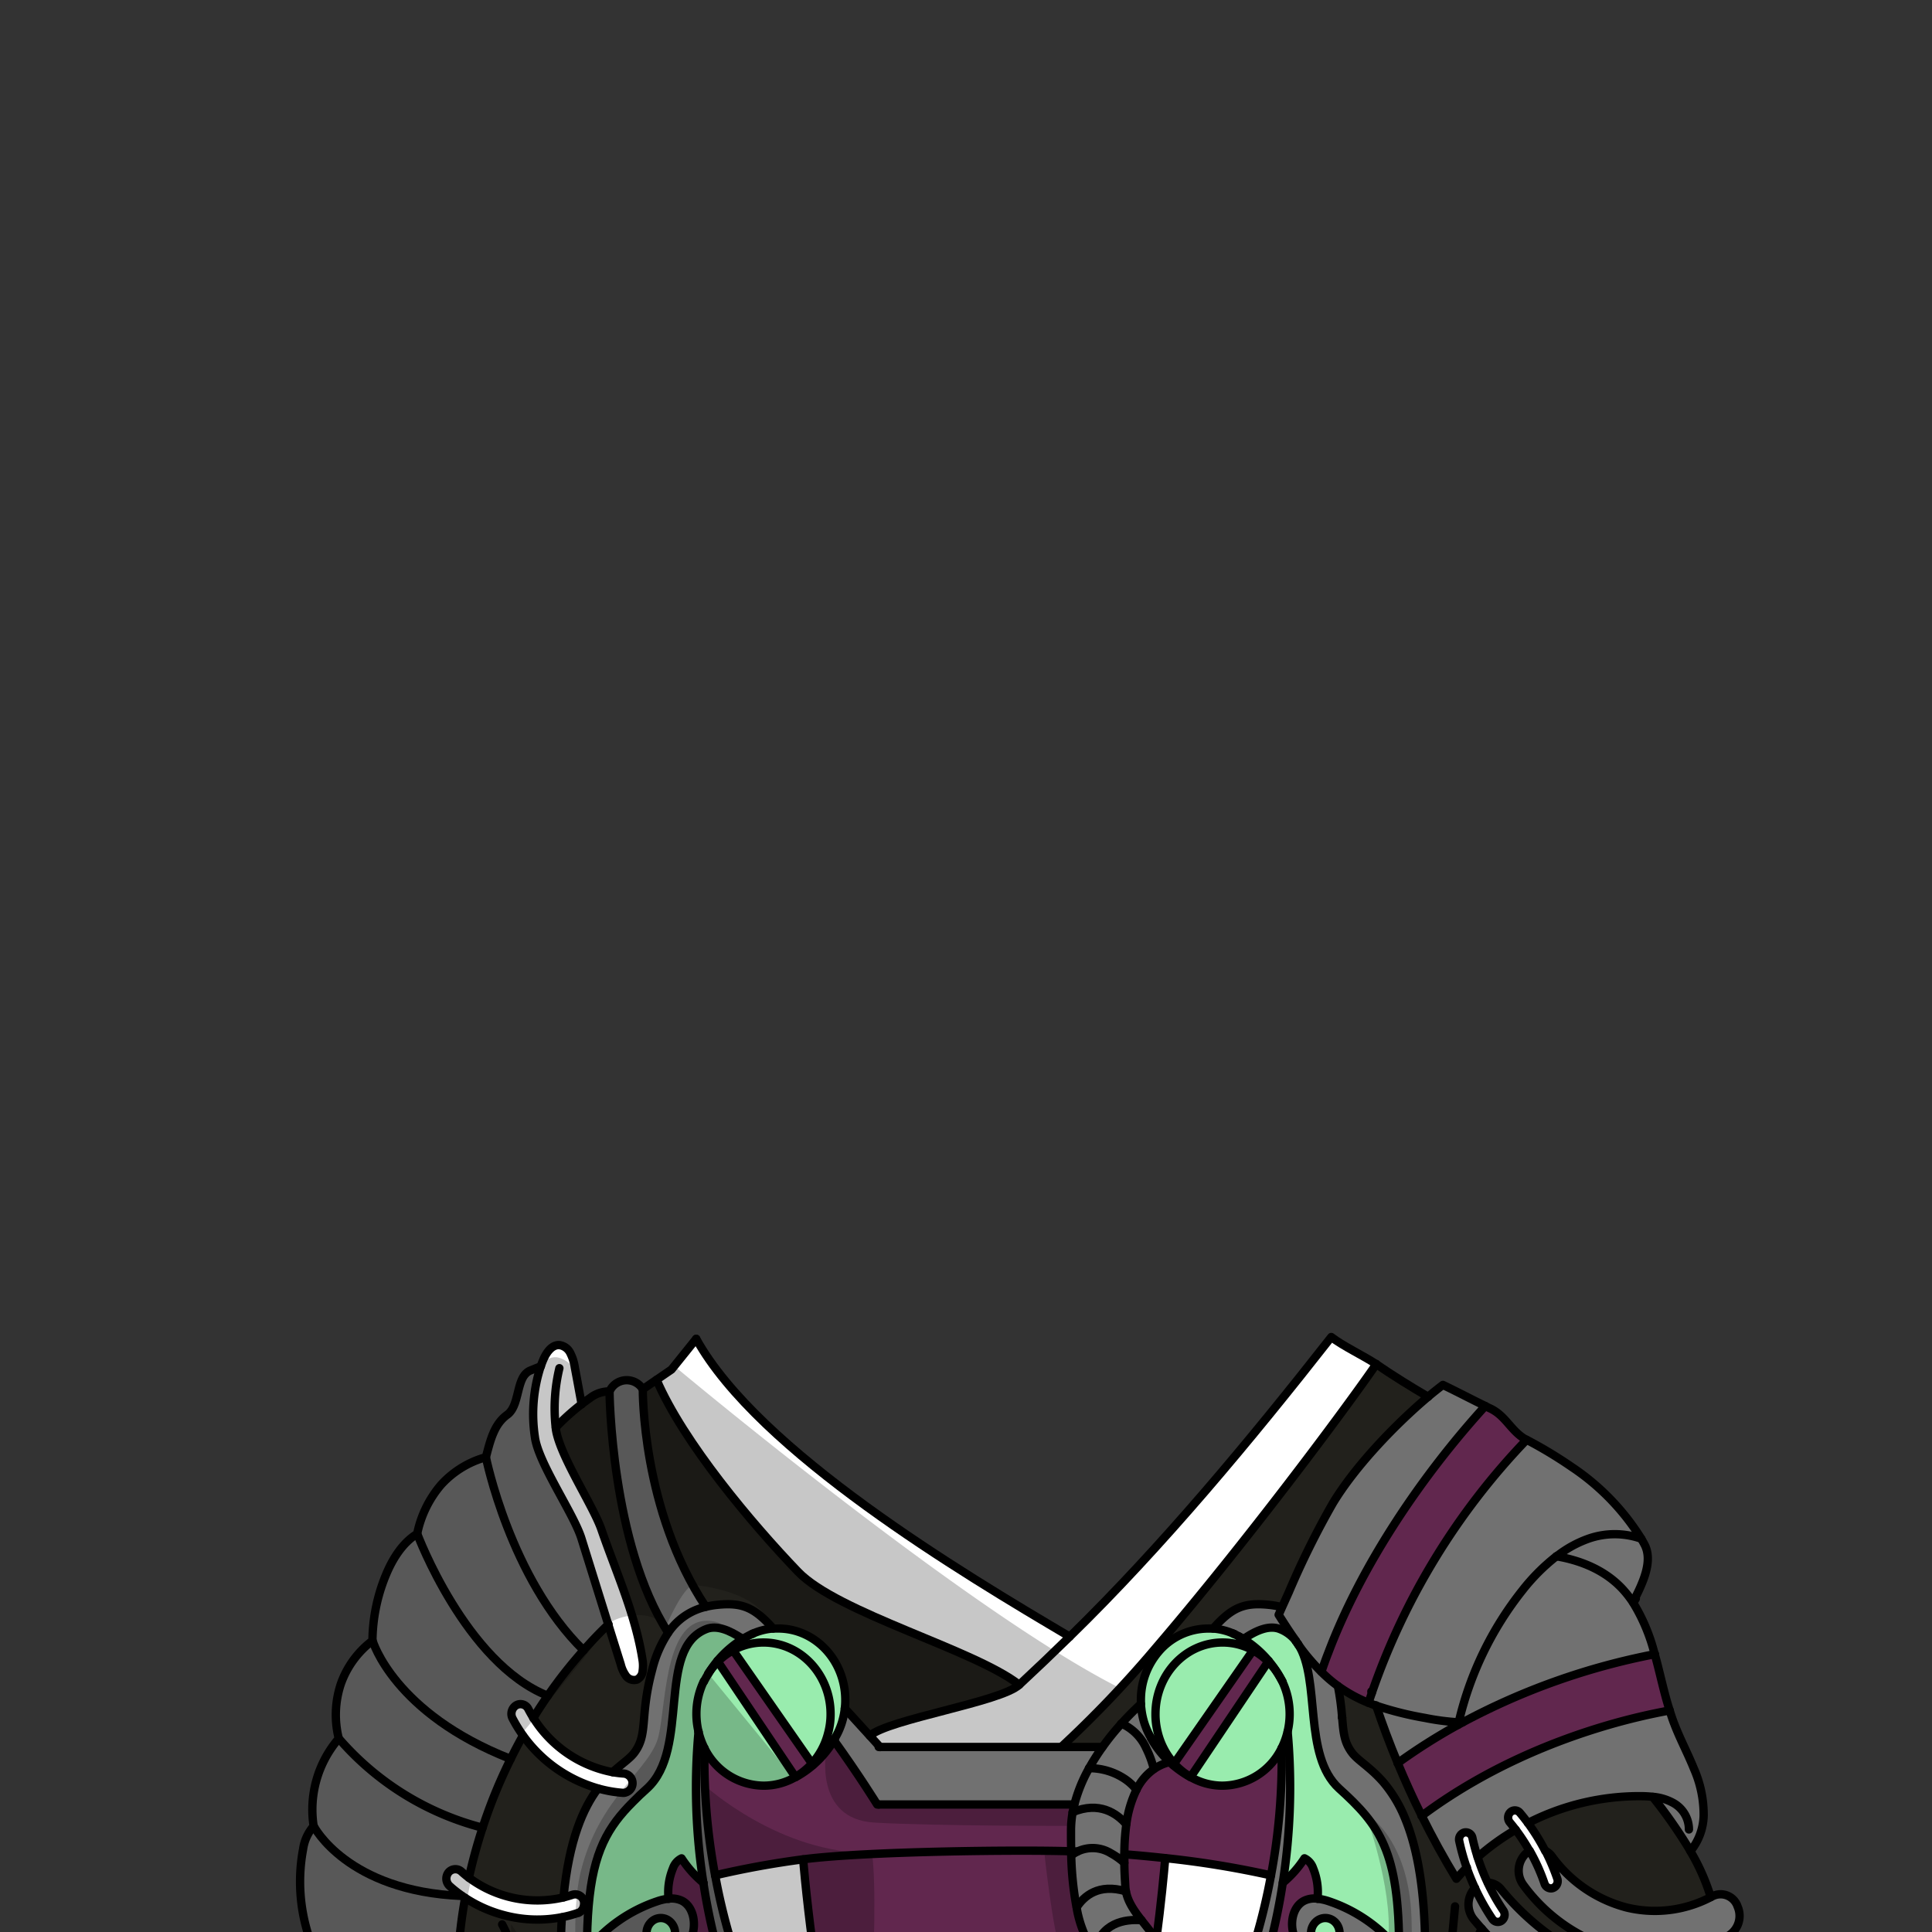 <svg xmlns="http://www.w3.org/2000/svg" viewBox="0 0 432 432">
  <rect x="0" y="0" width="432" height="432" fill="#333333" stroke="none"/>
  <defs>
    <style>.GUNDAN_OWL_OUTFIT_GUNDAN_OWL_OUTFIT_20_cls-1{isolation:isolate;}.GUNDAN_OWL_OUTFIT_GUNDAN_OWL_OUTFIT_20_cls-2{fill:#fff;}.GUNDAN_OWL_OUTFIT_GUNDAN_OWL_OUTFIT_20_cls-3{fill:#717171;}.GUNDAN_OWL_OUTFIT_GUNDAN_OWL_OUTFIT_20_cls-4{fill:#6f68ff;}.GUNDAN_OWL_OUTFIT_GUNDAN_OWL_OUTFIT_20_cls-5{fill:#99ecae;}.GUNDAN_OWL_OUTFIT_GUNDAN_OWL_OUTFIT_20_cls-6{fill:#61274e;}.GUNDAN_OWL_OUTFIT_GUNDAN_OWL_OUTFIT_20_cls-7{fill:#22211c;}.GUNDAN_OWL_OUTFIT_GUNDAN_OWL_OUTFIT_20_cls-8{fill:none;stroke:#000;stroke-linecap:round;stroke-linejoin:round;stroke-width:1.86px;}.GUNDAN_OWL_OUTFIT_GUNDAN_OWL_OUTFIT_20_cls-9{opacity:0.22;mix-blend-mode:multiply;}</style>
  </defs>
  <g class="GUNDAN_OWL_OUTFIT_GUNDAN_OWL_OUTFIT_20_cls-1">
    <g id="oufit">
      <path class="GUNDAN_OWL_OUTFIT_GUNDAN_OWL_OUTFIT_20_cls-2" d="M139.54,396.58a24.87,24.87,0,0,1-2.58-.31,26.85,26.85,0,0,1-17.71-12.1c-.42-.65-.79-1.3-1.15-2a1.94,1.94,0,0,0-2.74-.84,2.24,2.24,0,0,0-.79,2.93,31.53,31.53,0,0,0,2.35,3.82,31.18,31.18,0,0,0,16.74,11.82,27.73,27.73,0,0,0,5.64,1h.12a2.17,2.17,0,0,0,.12-4.31Z" />
      <path class="GUNDAN_OWL_OUTFIT_GUNDAN_OWL_OUTFIT_20_cls-2" d="M128,423.68c-.65.23-1.31.41-2,.58a25.58,25.58,0,0,1-21.12-4.39c-.59-.46-1.18-.93-1.73-1.43a2,2,0,0,0-2.85.27,2.24,2.24,0,0,0,.25,3,26.58,26.58,0,0,0,2.78,2.2c.21.15.43.3.66.44a29.14,29.14,0,0,0,8.8,3.9,28.62,28.62,0,0,0,12.88.45,25.65,25.65,0,0,0,3.54-.94l.11,0a2.14,2.14,0,0,0,1.28-1.7,2.21,2.21,0,0,0-.07-1A2,2,0,0,0,128,423.68Z" />
      <path class="GUNDAN_OWL_OUTFIT_GUNDAN_OWL_OUTFIT_20_cls-2" d="M143.73,371.34c-1.55-10.2-5.88-19.65-9.23-29.36-1.9-5.49-9.66-17-10.22-22.81a48.92,48.92,0,0,1,5.78-5.2c-.52-2.75-1-5.49-1.53-8.24a10.45,10.45,0,0,0-1-3.19,3.18,3.18,0,0,0-2.5-1.81c-1.67-.05-2.86,1.67-3.55,3.29-.21.48-.4,1-.58,1.48a34.51,34.51,0,0,0-1.3,15.76c.73,5.81,8.67,17.14,10.41,22.71l6,19.25,2.79,8.9a7.45,7.45,0,0,0,1.18,2.59,2.24,2.24,0,0,0,2.43.83,2.36,2.36,0,0,0,1.29-2A8.24,8.24,0,0,0,143.73,371.34Z" />
      <path class="GUNDAN_OWL_OUTFIT_GUNDAN_OWL_OUTFIT_20_cls-3" d="M143.73,310.63a4.21,4.21,0,0,0-7.44.49s.3,34.13,13.11,53.93a13.78,13.78,0,0,1,8.41-5.77C143.46,337.67,143.73,310.63,143.73,310.63Z" />
      <path class="GUNDAN_OWL_OUTFIT_GUNDAN_OWL_OUTFIT_20_cls-3" d="M119.64,321.26a34.51,34.51,0,0,1,1.3-15.76l-2.32.94c-3.35,1.35-2.24,7.77-5.2,9.9s-3.8,5.81-4.77,9.49a21.23,21.23,0,0,0-10,6.14,24.31,24.31,0,0,0-5.37,11c-3.26,2-5.48,5.54-7,9.21a39.43,39.43,0,0,0-3,14.69,20.74,20.74,0,0,0-7.08,9.7,21.82,21.82,0,0,0-.45,12.17,24.32,24.32,0,0,0-5.62,19.59,9.94,9.94,0,0,0-2.36,5.17A39.36,39.36,0,0,0,69,432.82c-.83.76-1.65,1.61-2.48,2.42a229.85,229.85,0,0,1,25.28,12.25c1.64,1,3.28,2,4.88,3,2.79-.69,5.54-2.63,5.52-5.4,0-2.48,0-4.95.19-7.43A112.39,112.39,0,0,1,104,424.38c-.23-.14-.45-.29-.66-.44a26.58,26.58,0,0,1-2.78-2.2,2.24,2.24,0,0,1-.25-3,2,2,0,0,1,2.85-.27c.55.5,1.14,1,1.73,1.43q1.26-5.69,3.06-11.19a113.62,113.62,0,0,1,6.28-15.37c.86-1.76,1.77-3.49,2.73-5.21a31.53,31.53,0,0,1-2.35-3.82,2.24,2.24,0,0,1,.79-2.93,1.94,1.94,0,0,1,2.74.84c.36.68.73,1.33,1.15,2,1-1.69,2.12-3.35,3.24-5a104,104,0,0,1,8-10.17c1.78-2,3.65-4,5.59-5.8l-6-19.25C128.31,338.4,120.37,327.07,119.64,321.26Z" />
      <path class="GUNDAN_OWL_OUTFIT_GUNDAN_OWL_OUTFIT_20_cls-4" d="M285.78,374.28a15.14,15.14,0,0,0-2.22-2.73l.13-.17A22,22,0,0,1,285.78,374.28Z" />
      <path class="GUNDAN_OWL_OUTFIT_GUNDAN_OWL_OUTFIT_20_cls-3" d="M258.55,433.75c-1-1.55-2.19-3-3.3-4.4-1.61-2.05-3-4.09-3.49-6.45a7.87,7.87,0,0,1-.14-1.2c-.06-1.28-.17-3.08-.21-5.16q0-.93,0-1.92a50.62,50.62,0,0,1,.44-6.72,24.79,24.79,0,0,1,2.27-7.72,12.05,12.05,0,0,1,3.9-4.63,10.36,10.36,0,0,1,3.54-1.57,21.83,21.83,0,0,1-3.91-4.87l-.2-.36-.07-.14A16.29,16.29,0,0,1,255.2,382a8.59,8.59,0,0,1-.09-1c-1,.93-2.62,2.47-4.42,4.48a55,55,0,0,0-4.19,5.2,49.17,49.17,0,0,0-3,4.74,33.8,33.8,0,0,0-3.28,8.12c-.14.58-.27,1.15-.38,1.73a23.33,23.33,0,0,0-.36,3.92c0,1.69,0,3.3.05,4.82l1.4.05a8.4,8.4,0,0,0-1.37.86,71.87,71.87,0,0,0,1.2,11.6,25.51,25.51,0,0,0,3.91,9.95h0c.36.48.7.92,1.07,1.34.2.23.4.46.58.71a13,13,0,0,0-3.52-.25,7.26,7.26,0,0,0-5.35,2.64,7.92,7.92,0,0,0-.89,1.43,10.53,10.53,0,0,0,6.63,14.36,13,13,0,0,0,4.68.51,14.92,14.92,0,0,0,6.71-1.86l.51-.33c4.17-2.69,5.73-7.68,5.89-13.63a10.94,10.94,0,0,0-.15-2.17A14.08,14.08,0,0,0,258.55,433.75Z" />
      <path class="GUNDAN_OWL_OUTFIT_GUNDAN_OWL_OUTFIT_20_cls-3" d="M152.61,425.08a5.33,5.33,0,0,0-3.15-.52,11.59,11.59,0,0,0-2.59.6,33.75,33.75,0,0,0-15.62,11c0,1.87,0,3.86.12,6,.13,4.07.27,7.75.43,11.09.23,5,.47,9.21.73,12.7a72.47,72.47,0,0,1,18.28-20.53,10.76,10.76,0,0,0,2.5-2.31,3.75,3.75,0,0,0,.63-3.33,3.15,3.15,0,0,0-2.51-1.89,14,14,0,0,0,3.32-5C155.69,430.07,155.06,426.44,152.61,425.08Zm-4.85,3.8a3.42,3.42,0,1,1-3.2,3.41A3.32,3.32,0,0,1,147.76,428.88Zm0,16a2,2,0,1,1,1.89-2A2,2,0,0,1,147.76,444.92Z" />
      <path class="GUNDAN_OWL_OUTFIT_GUNDAN_OWL_OUTFIT_20_cls-3" d="M297.23,425.16a12.32,12.32,0,0,0-2.59-.6,5.18,5.18,0,0,0-3.15.52c-2.45,1.36-3.09,5-2.13,7.75a14.15,14.15,0,0,0,3.31,5,3.12,3.12,0,0,0-2.5,1.89,3.75,3.75,0,0,0,.62,3.33,10.56,10.56,0,0,0,2.5,2.31,72.68,72.68,0,0,1,18.28,20.51c.25-3.49.51-7.69.73-12.68.16-3.34.3-7,.43-11.09.07-2.12.1-4.1.11-6h0A33.72,33.72,0,0,0,297.23,425.16Zm-.89,3.72a3.42,3.42,0,1,1-3.2,3.41A3.31,3.31,0,0,1,296.34,428.88Zm0,16a2,2,0,1,1,1.89-2A2,2,0,0,1,296.34,444.92Z" />
      <path class="GUNDAN_OWL_OUTFIT_GUNDAN_OWL_OUTFIT_20_cls-3" d="M160.31,358.85a19.21,19.21,0,0,0-2.5.43,13.78,13.78,0,0,0-8.41,5.77,26.19,26.19,0,0,0-3.56,8.11c-.09.33-.17.64-.25.95-2.57,10.08-.68,13.76-3.87,17.9-1,1.27-2.74,2.4-4.76,4.26a24.87,24.87,0,0,0,2.58.31,2.17,2.17,0,0,1-.12,4.31h-.12a27.73,27.73,0,0,1-5.64-1c-3.25,4.36-6.46,11.46-7.69,24.34.67-.17,1.33-.35,2-.58a2,2,0,0,1,2.55,1.39,2.21,2.21,0,0,1,.07,1,2.14,2.14,0,0,1-1.28,1.7l-.11,0a25.65,25.65,0,0,1-3.54.94c-.08,1.3-.14,2.67-.17,4.09q-.24,10.2-.15,18c.14,16.08,1.05,24.8,1.45,27.87h6.91c-.24-1.9-.69-6-1.15-12.79-.26-3.49-.5-7.71-.73-12.7-.16-3.34-.3-7-.43-11.09-.08-2.12-.11-4.11-.12-6,0-3.76.12-7.05.37-10,1-12.19,4.33-17.72,9.9-23.28,1-1,2-1.95,3.15-3,9.76-8.86,2-31.27,13.29-35.67,2.21-.86,5,.12,8.1,2.25.26-.17.51-.32.74-.44.53-.3.95-.5,1.23-.63l.13-.06.24-.11a13.81,13.81,0,0,1,4.43-1.11C168.71,359.52,166,358.25,160.31,358.85Z" />
      <path class="GUNDAN_OWL_OUTFIT_GUNDAN_OWL_OUTFIT_20_cls-3" d="M286.57,359.36a17.44,17.44,0,0,0-2.78-.51c-5.7-.6-8.41.67-12.53,5.3a13.87,13.87,0,0,1,4.44,1.11h0l.18.08.18.09c.21.09.5.23.86.43a3.42,3.42,0,0,1,.36.2c.24.12.48.27.75.44h0c3.08-2.13,5.88-3.11,8.09-2.25a8.35,8.35,0,0,1,3.59,2.65c-1.36-1.89-2.63-3.88-3.9-5.88C286.08,360.47,286.33,359.92,286.57,359.36Z" />
      <path class="GUNDAN_OWL_OUTFIT_GUNDAN_OWL_OUTFIT_20_cls-3" d="M196.79,390.63l-2.29-2.52L188.9,382a16.29,16.29,0,0,1-2.18,6.64l-.07.14-.2.36c5.63,7.8,9.69,14.38,9.69,14.38h44.07a33.8,33.8,0,0,1,3.28-8.12,49.17,49.17,0,0,1,3-4.74H196.79Z" />
      <path class="GUNDAN_OWL_OUTFIT_GUNDAN_OWL_OUTFIT_20_cls-3" d="M318.63,432.82c-.3-12.38-2.12-20.59-4.47-26.24a29.76,29.76,0,0,0-4.9-8.13c-2.85-3.29-5.57-4.74-6.88-6.44-1.84-2.39-2-4.62-2.27-8h0a60.1,60.1,0,0,0-.94-7.06,31,31,0,0,1-3.69-3.16,47.28,47.28,0,0,1-5.2-6.13c5.11,7.88,1,24.83,9.16,32.26,9,8.16,13.46,13.92,13.41,36.2h0c0,1.87,0,3.85-.11,6-.13,4.07-.27,7.75-.43,11.09-.22,5-.48,9.19-.73,12.68-.46,6.81-.91,10.91-1.14,12.81h6.9c.4-3.07,1.31-11.79,1.45-27.87Q318.86,443,318.63,432.82Z" />
      <ellipse class="GUNDAN_OWL_OUTFIT_GUNDAN_OWL_OUTFIT_20_cls-5" cx="147.76" cy="432.29" rx="3.2" ry="3.42" />
      <ellipse class="GUNDAN_OWL_OUTFIT_GUNDAN_OWL_OUTFIT_20_cls-5" cx="296.34" cy="432.29" rx="3.2" ry="3.42" />
      <path class="GUNDAN_OWL_OUTFIT_GUNDAN_OWL_OUTFIT_20_cls-5" d="M174,364.1c-.39,0-.78,0-1.17,0a13.81,13.81,0,0,0-4.43,1.11l-.24.11-.13.06c-.28.13-.7.33-1.23.63-.23.12-.48.27-.74.44-3.08-2.13-5.89-3.11-8.1-2.25-11.29,4.4-3.53,26.81-13.29,35.67-1.12,1-2.18,2-3.15,3-5.57,5.56-8.86,11.09-9.9,23.28-.25,2.91-.38,6.2-.37,10a33.75,33.75,0,0,1,15.62-11,11.59,11.59,0,0,1,2.59-.6,14.14,14.14,0,0,1,1-6.88,3.83,3.83,0,0,1,1.91-2.18,23.89,23.89,0,0,0,4.88,5.47,138.06,138.06,0,0,1-1.09-33.74,16.68,16.68,0,0,0,1.34,3.68,14.9,14.9,0,0,0,13.19,8.37,14.17,14.17,0,0,0,7.08-1.89l.07,0-17.34-25.8a16.47,16.47,0,0,0-2.17,2.66,22.92,22.92,0,0,1,2-2.83l.12.17a14.21,14.21,0,0,1,3.39-2.53l17.64,25.32.22.32a22.2,22.2,0,0,0,4.67-5.55l.2-.36.07-.14A16.29,16.29,0,0,0,188.9,382a14.4,14.4,0,0,0,.11-1.86C189,371.27,182.3,364.1,174,364.1Zm-17.94,15.83a15.88,15.88,0,0,1,.77-2.68A15.88,15.88,0,0,0,156.06,379.93Z" />
      <path class="GUNDAN_OWL_OUTFIT_GUNDAN_OWL_OUTFIT_20_cls-5" d="M299.43,399.92c-8.19-7.43-4.05-24.38-9.16-32.26l0-.06c-.16-.21-.31-.43-.46-.64a.21.21,0,0,1,0-.06,8.35,8.35,0,0,0-3.59-2.65c-2.21-.86-5,.12-8.09,2.25h0c-.27-.17-.51-.32-.75-.44l-.36-.2c-.36-.2-.65-.34-.86-.43l-.13-.06-.05,0-.18-.08h0a13.87,13.87,0,0,0-4.44-1.11c-.38,0-.77,0-1.17,0A14.6,14.6,0,0,0,259,369.35a16.56,16.56,0,0,0-3.9,10.76q0,.42,0,.84a8.59,8.59,0,0,0,.09,1,16.29,16.29,0,0,0,2.18,6.64l.07.14.2.36a21.83,21.83,0,0,0,3.91,4.87c.24.22.49.45.76.68l.22-.32L280.18,369a14.36,14.36,0,0,1,3.38,2.53l.13-.17a22.59,22.59,0,0,1,2.09,2.89,15.42,15.42,0,0,0-2.22-2.72l-17.34,25.8.07,0a14.22,14.22,0,0,0,7.08,1.89,14.88,14.88,0,0,0,13.19-8.37,16.87,16.87,0,0,0,1.36-3.72A139,139,0,0,1,286.83,421a24,24,0,0,0,4.86-5.48,3.79,3.79,0,0,1,1.91,2.18,14.16,14.16,0,0,1,1,6.88,12.32,12.32,0,0,1,2.59.6,33.72,33.72,0,0,1,15.61,11C312.89,413.84,308.44,408.08,299.43,399.92Zm-12.16-22.67a15.88,15.88,0,0,1,.77,2.68A15.88,15.88,0,0,0,287.27,377.25Z" />
      <path class="GUNDAN_OWL_OUTFIT_GUNDAN_OWL_OUTFIT_20_cls-2" d="M348.16,420.09a46.6,46.6,0,0,0-6.5-12.46c-.58-.78-1.18-1.55-1.8-2.28a1.45,1.45,0,0,0-2.14-.13,1.68,1.68,0,0,0-.11,2.28c.44.53.87,1.07,1.3,1.63a44,44,0,0,1,6.4,12.07,1.53,1.53,0,0,0,1.43,1.07,1.32,1.32,0,0,0,.51-.1A1.66,1.66,0,0,0,348.16,420.09Z" />
      <path class="GUNDAN_OWL_OUTFIT_GUNDAN_OWL_OUTFIT_20_cls-2" d="M332.65,421a46,46,0,0,1-2.24-5.71c-.46-1.42-.85-2.87-1.17-4.33a1.51,1.51,0,0,0-1.81-1.21,1.61,1.61,0,0,0-1.13,1.94,48.43,48.43,0,0,0,1.66,5.91c.55,1.56,1.17,3.11,1.86,4.59a48.76,48.76,0,0,0,3.87,6.89,1.5,1.5,0,0,0,1.23.67,1.46,1.46,0,0,0,.88-.3,1.68,1.68,0,0,0,.34-2.27A45.52,45.52,0,0,1,332.65,421Z" />
      <path class="GUNDAN_OWL_OUTFIT_GUNDAN_OWL_OUTFIT_20_cls-6" d="M286.56,390.91a14.88,14.88,0,0,1-13.19,8.37,14.22,14.22,0,0,1-7.08-1.89l-.07,0a23.76,23.76,0,0,1-3.9-2.69c-.27-.23-.52-.46-.76-.68a10.36,10.36,0,0,0-3.54,1.57,12.05,12.05,0,0,0-3.9,4.63,24.79,24.79,0,0,0-2.27,7.72,50.62,50.62,0,0,0-.44,6.72q0,1,0,1.92c0,2.08.15,3.88.21,5.16a7.87,7.87,0,0,0,.14,1.2c.45,2.36,1.88,4.4,3.49,6.45,1.11,1.42,2.3,2.85,3.3,4.4,1.08-8.18,1.72-14.93,2-18.27a207.16,207.16,0,0,1,23.64,3.86A138.9,138.9,0,0,0,286.56,390.91Z" />
      <path class="GUNDAN_OWL_OUTFIT_GUNDAN_OWL_OUTFIT_20_cls-6" d="M247.86,457.17a13,13,0,0,1-4.68-.51,10.53,10.53,0,0,1-6.63-14.36,7.92,7.92,0,0,1,.89-1.43,7.26,7.26,0,0,1,5.35-2.64,13,13,0,0,1,3.52.25c-.18-.25-.38-.48-.58-.71-.37-.42-.71-.86-1.07-1.34h0a25.51,25.51,0,0,1-3.91-9.95,71.87,71.87,0,0,1-1.2-11.6l0-.91c-.05-1.52-.06-3.13-.05-4.82a23.33,23.33,0,0,1,.36-3.92c.11-.58.24-1.15.38-1.73H196.14s-4.06-6.58-9.69-14.38a22.2,22.2,0,0,1-4.67,5.55,22.47,22.47,0,0,1-3.91,2.69l-.07,0a14.17,14.17,0,0,1-7.08,1.89,14.9,14.9,0,0,1-13.19-8.37,139.73,139.73,0,0,0,2.37,28.43h0a199,199,0,0,1,19.67-3.58c.84,9.54,4.27,43.73,12,62.92h56.95a138.5,138.5,0,0,0,6.55-23.7l-.51.33A14.92,14.92,0,0,1,247.86,457.17Z" />
      <path class="GUNDAN_OWL_OUTFIT_GUNDAN_OWL_OUTFIT_20_cls-6" d="M163.92,369a14.21,14.21,0,0,0-3.39,2.53l17.34,25.8a15,15,0,0,0,3.69-3Z" />
      <path class="GUNDAN_OWL_OUTFIT_GUNDAN_OWL_OUTFIT_20_cls-6" d="M280.18,369l-17.64,25.32a15.18,15.18,0,0,0,3.68,3l17.34-25.8A14.36,14.36,0,0,0,280.18,369Z" />
      <path class="GUNDAN_OWL_OUTFIT_GUNDAN_OWL_OUTFIT_20_cls-6" d="M157.28,421a23.89,23.89,0,0,1-4.88-5.47,3.83,3.83,0,0,0-1.91,2.18,14.14,14.14,0,0,0-1,6.88,5.33,5.33,0,0,1,3.15.52c2.45,1.36,3.08,5,2.14,7.75a14,14,0,0,1-3.32,5,3.15,3.15,0,0,1,2.51,1.89,3.75,3.75,0,0,1-.63,3.33,10.76,10.76,0,0,1-2.5,2.31,72.47,72.47,0,0,0-18.28,20.53c.46,6.79.91,10.89,1.15,12.79h43.15v-5.21A136.74,136.74,0,0,1,157.28,421Z" />
      <path class="GUNDAN_OWL_OUTFIT_GUNDAN_OWL_OUTFIT_20_cls-6" d="M293.29,445.36a10.56,10.56,0,0,1-2.5-2.31,3.75,3.75,0,0,1-.62-3.33,3.12,3.12,0,0,1,2.5-1.89,14.15,14.15,0,0,1-3.31-5c-1-2.76-.32-6.39,2.13-7.75a5.18,5.18,0,0,1,3.15-.52,14.16,14.16,0,0,0-1-6.88,3.79,3.79,0,0,0-1.91-2.18,24,24,0,0,1-4.86,5.48,137,137,0,0,1-19.57,52.49v5.21h43.17c.23-1.9.68-6,1.14-12.81A72.68,72.68,0,0,0,293.29,445.36Z" />
      <path class="GUNDAN_OWL_OUTFIT_GUNDAN_OWL_OUTFIT_20_cls-6" d="M370,369.87a151.86,151.86,0,0,0-43,15.25l-1,.54a130,130,0,0,0-13.56,8.59c1.65,4,3.42,7.88,5.33,11.7a6.33,6.33,0,0,0,.7-.44c14.06-10.36,29.18-16.35,40.83-19.77a139.32,139.32,0,0,1,14-3.33C372,378.3,371.17,374,370,369.87Z" />
      <path class="GUNDAN_OWL_OUTFIT_GUNDAN_OWL_OUTFIT_20_cls-6" d="M299.26,377a32.14,32.14,0,0,0,6.67,3.66,6.87,6.87,0,0,0,.39-.92l.42-1.24a154.35,154.35,0,0,1,34.59-56.6c-3.47-1.84-4.53-5.27-8.06-7-.4-.18-.78-.38-1.16-.57-14,15.34-27.57,35.26-35.07,55.09-.56,1.43-1.07,2.87-1.57,4.31a31,31,0,0,0,3.69,3.16Z" />
      <path class="GUNDAN_OWL_OUTFIT_GUNDAN_OWL_OUTFIT_20_cls-7" d="M136.29,311.12a7,7,0,0,0-4.37,1.49c-.63.44-1.26.89-1.86,1.36a48.92,48.92,0,0,0-5.78,5.2c.56,5.81,8.32,17.32,10.22,22.81,3.35,9.71,7.68,19.16,9.23,29.36a8.24,8.24,0,0,1,0,2.22,2.36,2.36,0,0,1-1.29,2,2.24,2.24,0,0,1-2.43-.83,7.45,7.45,0,0,1-1.18-2.59l-2.79-8.9c-1.94,1.84-3.81,3.78-5.59,5.8a104,104,0,0,0-8,10.17c-1.12,1.63-2.21,3.29-3.24,5A26.85,26.85,0,0,0,137,396.27c2-1.86,3.78-3,4.76-4.26,3.19-4.14,1.3-7.82,3.87-17.9h0c.08-.31.16-.62.25-.95a26.19,26.19,0,0,1,3.56-8.11C136.59,345.25,136.29,311.12,136.29,311.12Z" />
      <path class="GUNDAN_OWL_OUTFIT_GUNDAN_OWL_OUTFIT_20_cls-7" d="M125.47,432.82c0-1.42.09-2.79.17-4.09a28.62,28.62,0,0,1-12.88-.45,29.14,29.14,0,0,1-8.8-3.9,112.39,112.39,0,0,0-1.59,13.31c-.15,2.48-.21,4.95-.19,7.43,0,2.77-2.73,4.71-5.52,5.4a81.17,81.17,0,0,1,18.54,16.34s1.73,2.58,3.58,5.81a6.79,6.79,0,0,0-1.4,1.66,7.16,7.16,0,0,0-1,2.82l-1-.71c-1.89-2.93-3.85-5.76-3.85-5.76-6.5-8-14.71-14.27-23.41-19.37A193.44,193.44,0,0,0,68,441.25a53.13,53.13,0,0,1-6.44,9.53l.28-.16c.64,3.76,1.9,7.18,4.52,9.78a11.93,11.93,0,0,0-7.92,7.44c-.92,2.65-.65,5.75,1.29,7.69l-3.76,3.15h70.83c-.4-3.07-1.31-11.79-1.45-27.87Q125.25,443,125.47,432.82Z" />
      <path class="GUNDAN_OWL_OUTFIT_GUNDAN_OWL_OUTFIT_20_cls-7" d="M116.92,388.1c-1,1.72-1.87,3.45-2.73,5.21a113.62,113.62,0,0,0-6.28,15.37q-1.8,5.51-3.06,11.19A25.58,25.58,0,0,0,126,424.26c1.23-12.88,4.44-20,7.69-24.34A31.18,31.18,0,0,1,116.92,388.1Z" />
      <path class="GUNDAN_OWL_OUTFIT_GUNDAN_OWL_OUTFIT_20_cls-7" d="M146.81,308.52l-3.08,2.11s-.27,27,14.08,48.65a19.21,19.21,0,0,1,2.5-.43c5.7-.6,8.4.67,12.52,5.3.39,0,.78,0,1.17,0,8.3,0,15,7.17,15,16a14.4,14.4,0,0,1-.11,1.86l5.6,6.14c4.24-3.71,29.26-7.52,33.41-11.39-10-7.87-40.6-16-49.48-25.29C168.09,340.65,152.78,322.52,146.81,308.52Z" />
      <path class="GUNDAN_OWL_OUTFIT_GUNDAN_OWL_OUTFIT_20_cls-7" d="M347,415.16a30,30,0,0,0,16.63,11.38,26.89,26.89,0,0,0,18.92-2.35A47.62,47.62,0,0,0,378,413.9c-.13-.24-.26-.47-.4-.7a112,112,0,0,0-8-11.41c-.8-.08-1.61-.13-2.4-.14a54.66,54.66,0,0,0-25.5,6,47.6,47.6,0,0,1,3.85,6.23A4.38,4.38,0,0,1,347,415.16Z" />
      <path class="GUNDAN_OWL_OUTFIT_GUNDAN_OWL_OUTFIT_20_cls-7" d="M317.33,478.68h74.31a16.62,16.62,0,0,1-3.51-17.21,5.39,5.39,0,0,1-2.87-3.4,17.07,17.07,0,0,1-.66-4.68c0-.34,0-.68-.05-1a57.91,57.91,0,0,1-7,.42,58.61,58.61,0,0,1-20.39-3.66,65.39,65.39,0,0,1-25.9-17.9c-.61-.68-1.2-1.37-1.78-2.07a5.36,5.36,0,0,1,.16-6.86l.14-.14c-.69-1.48-1.31-3-1.86-4.59-.81.81-1.59,1.66-2.35,2.53q-4.19-6.89-7.78-14.15c-1.91-3.82-3.68-7.74-5.33-11.7q-2.65-6.36-4.85-12.93c-.57-.2-1.15-.42-1.72-.64a32.14,32.14,0,0,1-6.67-3.66l-.1-.07a60.1,60.1,0,0,1,.94,7.06h0c.28,3.38.43,5.61,2.27,8,1.31,1.7,4,3.15,6.88,6.44a29.76,29.76,0,0,1,4.9,8.13c2.35,5.65,4.17,13.86,4.47,26.24q.24,10.2.15,18C318.64,466.89,317.73,475.61,317.33,478.68Z" />
      <path class="GUNDAN_OWL_OUTFIT_GUNDAN_OWL_OUTFIT_20_cls-7" d="M335.68,422.49a57.34,57.34,0,0,0,24.12,17.4,51,51,0,0,0,24.26,2.79c-.14-2.83-.29-5.66-.43-8.5A34.5,34.5,0,0,1,370,437a33.82,33.82,0,0,1-8.11-1,38.31,38.31,0,0,1-21.3-14.58,5.35,5.35,0,0,1,.48-6.84,3.63,3.63,0,0,1,1-.71,42.32,42.32,0,0,0-3.11-4.76,53.33,53.33,0,0,0-8.5,6.13,46,46,0,0,0,2.24,5.71A4,4,0,0,1,335.68,422.49Z" />
      <path class="GUNDAN_OWL_OUTFIT_GUNDAN_OWL_OUTFIT_20_cls-7" d="M319.34,312.3c-3.94-2.31-7.83-4.72-11.61-7.3-7,10.16-29.44,40.32-49.47,63.64a249.89,249.89,0,0,1-21,22h9.21a55,55,0,0,1,4.19-5.2c1.8-2,3.4-3.55,4.42-4.48q0-.42,0-.84a16.56,16.56,0,0,1,3.9-10.76,14.6,14.6,0,0,1,11.11-5.25c.4,0,.79,0,1.17,0,4.12-4.63,6.83-5.9,12.53-5.3a17.44,17.44,0,0,1,2.78.51c.51-1.11,1-2.22,1.51-3.34A186.26,186.26,0,0,1,298,336.18C303.07,327.76,312,318.51,319.34,312.3Z" />
      <path class="GUNDAN_OWL_OUTFIT_GUNDAN_OWL_OUTFIT_20_cls-3" d="M159.9,419.34a139.73,139.73,0,0,1-2.37-28.43,16.68,16.68,0,0,1-1.34-3.68A138.06,138.06,0,0,0,157.28,421h0a136.74,136.74,0,0,0,19.55,52.49v5.21h6v-4.85a136.75,136.75,0,0,1-22.94-54.49Z" />
      <path class="GUNDAN_OWL_OUTFIT_GUNDAN_OWL_OUTFIT_20_cls-3" d="M286.56,390.91a138.9,138.9,0,0,1-2.36,28.43,137,137,0,0,1-22.95,54.49v4.85h6v-5.21A137,137,0,0,0,286.83,421a139,139,0,0,0,1.09-33.79A16.87,16.87,0,0,1,286.56,390.91Z" />
      <path class="GUNDAN_OWL_OUTFIT_GUNDAN_OWL_OUTFIT_20_cls-3" d="M393.23,445.82c-.43-2.64-2.65-4.35-5-3.87-1.39.3-2.79.55-4.21.73a51,51,0,0,1-24.26-2.79,57.34,57.34,0,0,1-24.12-17.4,4,4,0,0,0-3-1.52,45.52,45.52,0,0,0,3.49,6.18,1.68,1.68,0,0,1-.34,2.27,1.46,1.46,0,0,1-.88.3,1.5,1.5,0,0,1-1.23-.67,48.76,48.76,0,0,1-3.87-6.89l-.14.14a5.36,5.36,0,0,0-.16,6.86c.58.7,1.17,1.39,1.78,2.07a65.39,65.39,0,0,0,25.9,17.9,58.61,58.61,0,0,0,20.39,3.66,57.91,57.91,0,0,0,7-.42,53.27,53.27,0,0,0,5.3-.89A4.84,4.84,0,0,0,393.23,445.82Z" />
      <path class="GUNDAN_OWL_OUTFIT_GUNDAN_OWL_OUTFIT_20_cls-3" d="M363.64,426.54A30,30,0,0,1,347,415.16a4.38,4.38,0,0,0-1.5-1.3,47.36,47.36,0,0,1,2.65,6.23,1.66,1.66,0,0,1-.91,2.08,1.32,1.32,0,0,1-.51.1,1.53,1.53,0,0,1-1.43-1.07,42.46,42.46,0,0,0-3.29-7.31,3.63,3.63,0,0,0-1,.71,5.35,5.35,0,0,0-.48,6.84A38.31,38.31,0,0,0,361.85,436a33.82,33.82,0,0,0,8.11,1,34.5,34.5,0,0,0,13.67-2.82c1-.42,1.94-.88,2.89-1.39a5.18,5.18,0,0,0,2-6.46,4,4,0,0,0-5.65-2.31l-.33.17A26.89,26.89,0,0,1,363.64,426.54Z" />
      <path class="GUNDAN_OWL_OUTFIT_GUNDAN_OWL_OUTFIT_20_cls-3" d="M326.19,385.1l.86,0a151.86,151.86,0,0,1,43-15.25,1.27,1.27,0,0,1-.06-.18,41,41,0,0,0-4.76-11.32l.56-.9a1.87,1.87,0,0,1-.31.17c1.89-3.74,4.23-8.65,2.23-12.33-.22-.42-.46-.83-.69-1.24h0A52.79,52.79,0,0,0,351.42,328a96.51,96.51,0,0,0-10.09-6.05,154.35,154.35,0,0,0-34.59,56.6l-.42,1.24a6.87,6.87,0,0,1-.39.92c.57.22,1.15.44,1.72.64q2.21,6.57,4.85,12.93a130,130,0,0,1,13.56-8.59C326.1,385.47,326.15,385.28,326.19,385.1Zm23.55-38.33c-.58.38-1.15.79-1.71,1.22h0C348.59,347.56,349.16,347.15,349.74,346.77Z" />
      <path class="GUNDAN_OWL_OUTFIT_GUNDAN_OWL_OUTFIT_20_cls-3" d="M322.63,309.67c-1.12.85-2.21,1.72-3.29,2.63-7.37,6.21-16.27,15.46-21.35,23.88A186.26,186.26,0,0,0,288.08,356c-.5,1.12-1,2.23-1.51,3.34-.24.56-.49,1.11-.74,1.66,1.27,2,2.54,4,3.9,5.88a.21.21,0,0,0,0,.06,5.75,5.75,0,0,1,.46.64l0,.06a47.28,47.28,0,0,0,5.2,6.13c.5-1.44,1-2.88,1.57-4.31,7.5-19.83,21.1-39.75,35.07-55.09C328.92,312.84,325.84,311.21,322.63,309.67Z" />
      <path class="GUNDAN_OWL_OUTFIT_GUNDAN_OWL_OUTFIT_20_cls-3" d="M327.43,409.72a1.51,1.51,0,0,1,1.81,1.21c.32,1.46.71,2.91,1.17,4.33a53.33,53.33,0,0,1,8.5-6.13c-.43-.56-.86-1.1-1.3-1.63a1.68,1.68,0,0,1,.11-2.28,1.45,1.45,0,0,1,2.14.13c.62.73,1.22,1.5,1.8,2.28a54.66,54.66,0,0,1,25.5-6c.79,0,1.6.06,2.4.14a112,112,0,0,1,8,11.41c.14.23.27.46.4.7a13.11,13.11,0,0,0,2.94-7.88,25.46,25.46,0,0,0-2.2-10.59c-1.35-3.35-3.05-6.53-4.34-9.9-.4-1-.74-2.06-1.07-3.12a139.32,139.32,0,0,0-14,3.33c-11.65,3.42-26.77,9.41-40.83,19.77a6.33,6.33,0,0,1-.7.44q3.6,7.26,7.78,14.15c.76-.87,1.54-1.72,2.35-2.53a48.43,48.43,0,0,1-1.66-5.91A1.61,1.61,0,0,1,327.43,409.72Z" />
      <path class="GUNDAN_OWL_OUTFIT_GUNDAN_OWL_OUTFIT_20_cls-2" d="M159.91,419.34a136.75,136.75,0,0,0,22.94,54.49v4.85h8.73c-7.73-19.19-11.16-53.38-12-62.92A199,199,0,0,0,159.91,419.34Z" />
      <path class="GUNDAN_OWL_OUTFIT_GUNDAN_OWL_OUTFIT_20_cls-2" d="M258.55,433.75a14.08,14.08,0,0,1,2.27,5.43,10.94,10.94,0,0,1,.15,2.17c-.16,5.95-1.72,10.94-5.89,13.63a138.5,138.5,0,0,1-6.55,23.7h12.72v-4.85a137,137,0,0,0,22.95-54.49,207.16,207.16,0,0,0-23.64-3.86C260.27,418.82,259.63,425.57,258.55,433.75Z" />
      <path class="GUNDAN_OWL_OUTFIT_GUNDAN_OWL_OUTFIT_20_cls-2" d="M307.73,305c-2.67-1.8-7.49-4.08-10.05-6.07-18,23-37.77,46.81-58.49,67-24-14.15-69.6-41.43-83.52-66.59l-5.51,6.85-3.35,2.3c6,14,21.28,32.13,31.62,42.91,8.88,9.25,39.49,17.42,49.48,25.29-4.15,3.87-29.17,7.68-33.41,11.39l2.29,2.52h40.5a249.89,249.89,0,0,0,21-22C278.29,345.32,300.75,315.16,307.73,305Z" />
      <path class="GUNDAN_OWL_OUTFIT_GUNDAN_OWL_OUTFIT_20_cls-8" d="M155.67,299.37c13.92,25.16,59.56,52.44,83.52,66.59" />
      <path class="GUNDAN_OWL_OUTFIT_GUNDAN_OWL_OUTFIT_20_cls-8" d="M146.81,308.52c6,14,21.28,32.13,31.62,42.91,8.88,9.25,39.49,17.42,49.48,25.29" />
      <path class="GUNDAN_OWL_OUTFIT_GUNDAN_OWL_OUTFIT_20_cls-8" d="M104.85,419.87q1.26-5.69,3.06-11.19a113.62,113.62,0,0,1,6.28-15.37c.86-1.76,1.77-3.49,2.73-5.21" />
      <path class="GUNDAN_OWL_OUTFIT_GUNDAN_OWL_OUTFIT_20_cls-8" d="M104,424.38a112.39,112.39,0,0,0-1.59,13.31c-.15,2.48-.21,4.95-.19,7.43,0,2.77-2.73,4.71-5.52,5.4" />
      <path class="GUNDAN_OWL_OUTFIT_GUNDAN_OWL_OUTFIT_20_cls-8" d="M119.25,384.17c1-1.69,2.12-3.35,3.24-5a104,104,0,0,1,8-10.17c1.78-2,3.65-4,5.59-5.8" />
      <path class="GUNDAN_OWL_OUTFIT_GUNDAN_OWL_OUTFIT_20_cls-8" d="M130.06,314c-.52-2.75-1-5.49-1.53-8.24a10.45,10.45,0,0,0-1-3.19,3.18,3.18,0,0,0-2.5-1.81c-1.67-.05-2.86,1.67-3.55,3.29-.21.48-.4,1-.58,1.48a34.51,34.51,0,0,0-1.3,15.76c.73,5.81,8.67,17.14,10.41,22.71l6,19.25,2.79,8.9a7.45,7.45,0,0,0,1.18,2.59,2.24,2.24,0,0,0,2.43.83,2.36,2.36,0,0,0,1.29-2,8.24,8.24,0,0,0,0-2.22c-1.55-10.2-5.88-19.65-9.23-29.36-1.9-5.49-9.66-17-10.22-22.81a38.59,38.59,0,0,1,.83-13.25" />
      <path class="GUNDAN_OWL_OUTFIT_GUNDAN_OWL_OUTFIT_20_cls-8" d="M120.94,305.5l-2.33.94c-3.34,1.35-2.23,7.77-5.19,9.9s-3.8,5.81-4.77,9.49a21.23,21.23,0,0,0-10,6.14,24.31,24.31,0,0,0-5.37,11c-3.26,2-5.48,5.54-7,9.21a39.43,39.43,0,0,0-3,14.69,20.74,20.74,0,0,0-7.08,9.7,21.82,21.82,0,0,0-.45,12.17,24.32,24.32,0,0,0-5.62,19.59,9.94,9.94,0,0,0-2.36,5.17A39.36,39.36,0,0,0,69,432.82c-.83.76-1.65,1.61-2.48,2.42l-1.11,1.05c-.74.68-.9,1.84-1.32,2.77l-.07.46" />
      <path class="GUNDAN_OWL_OUTFIT_GUNDAN_OWL_OUTFIT_20_cls-8" d="M108.65,325.83s5.42,27.1,21.84,43.19" />
      <path class="GUNDAN_OWL_OUTFIT_GUNDAN_OWL_OUTFIT_20_cls-8" d="M93.31,343s10.78,28.88,29.18,36.18" />
      <path class="GUNDAN_OWL_OUTFIT_GUNDAN_OWL_OUTFIT_20_cls-8" d="M83.33,366.91s4.71,16.16,30.85,26.4" />
      <path class="GUNDAN_OWL_OUTFIT_GUNDAN_OWL_OUTFIT_20_cls-8" d="M75.8,388.78a63.4,63.4,0,0,0,32.1,19.9" />
      <path class="GUNDAN_OWL_OUTFIT_GUNDAN_OWL_OUTFIT_20_cls-8" d="M70.18,408.37s7.42,14.52,33.12,15.57" />
      <path class="GUNDAN_OWL_OUTFIT_GUNDAN_OWL_OUTFIT_20_cls-8" d="M69,432.82s12.86,8.37,33.39,4.87" />
      <path class="GUNDAN_OWL_OUTFIT_GUNDAN_OWL_OUTFIT_20_cls-8" d="M155.67,299.37l-5.51,6.85-3.35,2.3-3.08,2.11a4.21,4.21,0,0,0-7.44.49,7,7,0,0,0-4.37,1.49c-.63.44-1.26.89-1.86,1.36a48.92,48.92,0,0,0-5.78,5.2" />
      <path class="GUNDAN_OWL_OUTFIT_GUNDAN_OWL_OUTFIT_20_cls-8" d="M157.81,359.28c-14.35-21.61-14.08-48.65-14.08-48.65" />
      <path class="GUNDAN_OWL_OUTFIT_GUNDAN_OWL_OUTFIT_20_cls-8" d="M149.4,365.05c-12.81-19.8-13.11-53.93-13.11-53.93" />
      <path class="GUNDAN_OWL_OUTFIT_GUNDAN_OWL_OUTFIT_20_cls-8" d="M126,424.26c1.23-12.88,4.44-20,7.69-24.34" />
      <path class="GUNDAN_OWL_OUTFIT_GUNDAN_OWL_OUTFIT_20_cls-8" d="M126.77,478.68c-.4-3.07-1.31-11.79-1.45-27.87q-.07-7.8.15-18c0-1.42.09-2.79.17-4.09" />
      <path class="GUNDAN_OWL_OUTFIT_GUNDAN_OWL_OUTFIT_20_cls-8" d="M137,396.27c2-1.86,3.78-3,4.76-4.26,3.19-4.14,1.3-7.82,3.87-17.9.08-.31.16-.62.25-.95a26.19,26.19,0,0,1,3.56-8.11,13.78,13.78,0,0,1,8.41-5.77,19.21,19.21,0,0,1,2.5-.43c5.7-.6,8.4.67,12.52,5.3" />
      <path class="GUNDAN_OWL_OUTFIT_GUNDAN_OWL_OUTFIT_20_cls-8" d="M188.9,382c2.19,2.42,4.17,4.58,5.6,6.14l2.29,2.52" />
      <path class="GUNDAN_OWL_OUTFIT_GUNDAN_OWL_OUTFIT_20_cls-8" d="M166.06,366.5c-3.08-2.13-5.89-3.11-8.1-2.25-11.29,4.4-3.53,26.81-13.29,35.67-1.12,1-2.18,2-3.15,3-5.57,5.56-8.86,11.09-9.9,23.28-.25,2.91-.38,6.2-.37,10,0,1.87,0,3.86.12,6,.13,4.07.27,7.75.43,11.09.23,5,.47,9.21.73,12.7.46,6.79.91,10.89,1.15,12.79" />
      <path class="GUNDAN_OWL_OUTFIT_GUNDAN_OWL_OUTFIT_20_cls-8" d="M196.48,403.49h-.34s-4.06-6.58-9.69-14.38" />
      <path class="GUNDAN_OWL_OUTFIT_GUNDAN_OWL_OUTFIT_20_cls-8" d="M158.36,374.21a16.47,16.47,0,0,1,2.17-2.66,14.21,14.21,0,0,1,3.39-2.53,14,14,0,0,1,6.8-1.75c8.29,0,15,7.17,15,16a16,16,0,0,1-.52,4.13h0a16,16,0,0,1-3.65,6.93,15,15,0,0,1-3.69,3" />
      <path class="GUNDAN_OWL_OUTFIT_GUNDAN_OWL_OUTFIT_20_cls-8" d="M156.19,387.22a17.09,17.09,0,0,1-.47-4,16.83,16.83,0,0,1,1.65-7.28" />
      <path class="GUNDAN_OWL_OUTFIT_GUNDAN_OWL_OUTFIT_20_cls-8" d="M177.8,397.39a14.17,14.17,0,0,1-7.08,1.89,14.9,14.9,0,0,1-13.19-8.37,16.68,16.68,0,0,1-1.34-3.68" />
      <path class="GUNDAN_OWL_OUTFIT_GUNDAN_OWL_OUTFIT_20_cls-8" d="M168.16,365.37l-.13.06" />
      <path class="GUNDAN_OWL_OUTFIT_GUNDAN_OWL_OUTFIT_20_cls-8" d="M186.72,388.61A16.29,16.29,0,0,0,188.9,382a14.4,14.4,0,0,0,.11-1.86c0-8.84-6.71-16-15-16-.39,0-.78,0-1.17,0a13.81,13.81,0,0,0-4.43,1.11" />
      <path class="GUNDAN_OWL_OUTFIT_GUNDAN_OWL_OUTFIT_20_cls-8" d="M168.4,365.26l-.24.11-.13.06c-.28.13-.7.33-1.23.63-.23.12-.48.27-.74.44a23.46,23.46,0,0,0-5.65,4.88,22.92,22.92,0,0,0-2,2.83c-.34.56-.68,1.15-1,1.78" />
      <path class="GUNDAN_OWL_OUTFIT_GUNDAN_OWL_OUTFIT_20_cls-8" d="M177.8,397.39l.07,0a22.47,22.47,0,0,0,3.91-2.69,22.2,22.2,0,0,0,4.67-5.55c.09-.15.16-.28.2-.36l.07-.14" />
      <path class="GUNDAN_OWL_OUTFIT_GUNDAN_OWL_OUTFIT_20_cls-8" d="M159.91,419.34a136.75,136.75,0,0,0,22.94,54.49v4.85" />
      <path class="GUNDAN_OWL_OUTFIT_GUNDAN_OWL_OUTFIT_20_cls-8" d="M157.53,390.91a139.73,139.73,0,0,0,2.37,28.43" />
      <path class="GUNDAN_OWL_OUTFIT_GUNDAN_OWL_OUTFIT_20_cls-8" d="M157.28,421a136.74,136.74,0,0,0,19.55,52.49v5.21" />
      <path class="GUNDAN_OWL_OUTFIT_GUNDAN_OWL_OUTFIT_20_cls-8" d="M156.19,387.22h0A138.06,138.06,0,0,0,157.28,421" />
      <path class="GUNDAN_OWL_OUTFIT_GUNDAN_OWL_OUTFIT_20_cls-8" d="M151.43,437.83a14,14,0,0,0,3.32-5c.94-2.76.31-6.39-2.14-7.75a5.33,5.33,0,0,0-3.15-.52,11.59,11.59,0,0,0-2.59.6,33.75,33.75,0,0,0-15.62,11" />
      <path class="GUNDAN_OWL_OUTFIT_GUNDAN_OWL_OUTFIT_20_cls-8" d="M157.28,421h0a23.89,23.89,0,0,1-4.88-5.47,3.83,3.83,0,0,0-1.91,2.18,14.14,14.14,0,0,0-1,6.88" />
      <path class="GUNDAN_OWL_OUTFIT_GUNDAN_OWL_OUTFIT_20_cls-8" d="M137,396.27a24.87,24.87,0,0,0,2.58.31,2.17,2.17,0,0,1-.12,4.31h-.12a27.73,27.73,0,0,1-5.64-1,31.12,31.12,0,0,1-16.74-11.82,31.53,31.53,0,0,1-2.35-3.82,2.24,2.24,0,0,1,.79-2.93,1.94,1.94,0,0,1,2.74.84c.36.68.73,1.33,1.15,2A26.85,26.85,0,0,0,137,396.27Z" />
      <path class="GUNDAN_OWL_OUTFIT_GUNDAN_OWL_OUTFIT_20_cls-8" d="M130.57,426.05a2.14,2.14,0,0,1-1.28,1.7l-.11,0a25.65,25.65,0,0,1-3.54.94,28.76,28.76,0,0,1-12.88-.44,29.41,29.41,0,0,1-8.8-3.91c-.23-.14-.45-.29-.66-.44a26.58,26.58,0,0,1-2.78-2.2,2.24,2.24,0,0,1-.25-3,2,2,0,0,1,2.85-.27c.55.5,1.14,1,1.73,1.43A25.58,25.58,0,0,0,126,424.26c.67-.17,1.33-.35,2-.58a2,2,0,0,1,2.55,1.39A2.21,2.21,0,0,1,130.57,426.05Z" />
      <path class="GUNDAN_OWL_OUTFIT_GUNDAN_OWL_OUTFIT_20_cls-8" d="M118,447.45c-1.58-6.44-3.62-13.29-5.72-17.15" />
      <ellipse class="GUNDAN_OWL_OUTFIT_GUNDAN_OWL_OUTFIT_20_cls-8" cx="147.76" cy="432.29" rx="3.2" ry="3.42" />
      <path class="GUNDAN_OWL_OUTFIT_GUNDAN_OWL_OUTFIT_20_cls-8" d="M300.11,384c.28,3.38.43,5.61,2.27,8,1.31,1.7,4,3.15,6.88,6.44a29.76,29.76,0,0,1,4.9,8.13c2.35,5.65,4.17,13.86,4.47,26.24q.24,10.2.15,18c-.14,16.08-1,24.8-1.45,27.87" />
      <path class="GUNDAN_OWL_OUTFIT_GUNDAN_OWL_OUTFIT_20_cls-8" d="M299.16,377a60.1,60.1,0,0,1,.94,7.06" />
      <path class="GUNDAN_OWL_OUTFIT_GUNDAN_OWL_OUTFIT_20_cls-8" d="M271.26,364.15c4.12-4.63,6.83-5.9,12.53-5.3a17.44,17.44,0,0,1,2.78.51" />
      <polyline class="GUNDAN_OWL_OUTFIT_GUNDAN_OWL_OUTFIT_20_cls-8" points="196.48 390.63 196.79 390.63 237.29 390.63 246.5 390.63" />
      <path class="GUNDAN_OWL_OUTFIT_GUNDAN_OWL_OUTFIT_20_cls-8" d="M290.27,367.66c5.11,7.88,1,24.83,9.16,32.26,9,8.16,13.46,13.92,13.41,36.2" />
      <path class="GUNDAN_OWL_OUTFIT_GUNDAN_OWL_OUTFIT_20_cls-8" d="M289.77,367a5.75,5.75,0,0,1,.46.64" />
      <path class="GUNDAN_OWL_OUTFIT_GUNDAN_OWL_OUTFIT_20_cls-8" d="M278.05,366.5c3.08-2.13,5.88-3.11,8.09-2.25a8.35,8.35,0,0,1,3.59,2.65" />
      <line class="GUNDAN_OWL_OUTFIT_GUNDAN_OWL_OUTFIT_20_cls-8" x1="240.21" y1="403.49" x2="196.48" y2="403.49" />
      <path class="GUNDAN_OWL_OUTFIT_GUNDAN_OWL_OUTFIT_20_cls-8" d="M266.29,397.39a14.22,14.22,0,0,0,7.08,1.89,14.88,14.88,0,0,0,13.19-8.37,17,17,0,0,0,.17-14.92c-.26-.5-.52-1-.79-1.43-.05-.1-.11-.2-.16-.28a15.14,15.14,0,0,0-2.22-2.73,14.36,14.36,0,0,0-3.38-2.53,14,14,0,0,0-6.81-1.75c-8.29,0-15,7.17-15,16a16.4,16.4,0,0,0,.51,4.13h0a16.15,16.15,0,0,0,3.66,6.93,15.18,15.18,0,0,0,3.68,3" />
      <path class="GUNDAN_OWL_OUTFIT_GUNDAN_OWL_OUTFIT_20_cls-8" d="M276.93,365.86l.36.2" />
      <path class="GUNDAN_OWL_OUTFIT_GUNDAN_OWL_OUTFIT_20_cls-8" d="M275.89,365.34l.05,0,.13.06" />
      <path class="GUNDAN_OWL_OUTFIT_GUNDAN_OWL_OUTFIT_20_cls-8" d="M257.38,388.61A16.29,16.29,0,0,1,255.2,382a8.59,8.59,0,0,1-.09-1q0-.42,0-.84a16.56,16.56,0,0,1,3.9-10.76,14.6,14.6,0,0,1,11.11-5.25c.4,0,.79,0,1.17,0a13.87,13.87,0,0,1,4.44,1.11h0" />
      <path class="GUNDAN_OWL_OUTFIT_GUNDAN_OWL_OUTFIT_20_cls-8" d="M275.71,365.26l.18.08.18.09c.21.09.5.23.86.43a3.42,3.42,0,0,1,.36.2c.24.12.48.27.75.44h0a23.25,23.25,0,0,1,5.64,4.88,22,22,0,0,1,2.09,2.9c.34.53.65,1.11,1,1.71" />
      <path class="GUNDAN_OWL_OUTFIT_GUNDAN_OWL_OUTFIT_20_cls-8" d="M266.29,397.39l-.07,0a23.76,23.76,0,0,1-3.9-2.69c-.27-.23-.52-.46-.76-.68a21.83,21.83,0,0,1-3.91-4.87c-.09-.15-.16-.28-.2-.36l-.07-.14" />
      <path class="GUNDAN_OWL_OUTFIT_GUNDAN_OWL_OUTFIT_20_cls-8" d="M286.56,390.91a138.9,138.9,0,0,1-2.36,28.43,137,137,0,0,1-22.95,54.49v4.85" />
      <path class="GUNDAN_OWL_OUTFIT_GUNDAN_OWL_OUTFIT_20_cls-8" d="M287.92,387.19A139,139,0,0,1,286.83,421a137,137,0,0,1-19.57,52.49v5.21" />
      <path class="GUNDAN_OWL_OUTFIT_GUNDAN_OWL_OUTFIT_20_cls-8" d="M292.67,437.83a14.15,14.15,0,0,1-3.31-5c-1-2.76-.32-6.39,2.13-7.75a5.18,5.18,0,0,1,3.15-.52,12.32,12.32,0,0,1,2.59.6,33.72,33.72,0,0,1,15.61,11h0" />
      <path class="GUNDAN_OWL_OUTFIT_GUNDAN_OWL_OUTFIT_20_cls-8" d="M286.83,421a24,24,0,0,0,4.86-5.48,3.79,3.79,0,0,1,1.91,2.18,14.16,14.16,0,0,1,1,6.88" />
      <path class="GUNDAN_OWL_OUTFIT_GUNDAN_OWL_OUTFIT_20_cls-8" d="M331.3,431.23c-4.53,9.32-8.56,31.6-8.56,31.6l-.63-1.92-3.31-10.1" />
      <ellipse class="GUNDAN_OWL_OUTFIT_GUNDAN_OWL_OUTFIT_20_cls-8" cx="296.34" cy="432.29" rx="3.2" ry="3.42" />
      <path class="GUNDAN_OWL_OUTFIT_GUNDAN_OWL_OUTFIT_20_cls-8" d="M341.33,321.92A96.51,96.51,0,0,1,351.42,328,52.79,52.79,0,0,1,367,344.07c.23.41.47.82.69,1.24,2,3.68-.34,8.59-2.23,12.33a1.87,1.87,0,0,0,.31-.17l-.56.9" />
      <path class="GUNDAN_OWL_OUTFIT_GUNDAN_OWL_OUTFIT_20_cls-8" d="M327.05,385.12l-.86,0a54.35,54.35,0,0,1-7.61-1,73.46,73.46,0,0,1-10.93-2.75c-.57-.2-1.15-.42-1.72-.64a32.14,32.14,0,0,1-6.67-3.66l-.1-.07a31,31,0,0,1-3.69-3.16,47.28,47.28,0,0,1-5.2-6.13l0-.06c-.16-.21-.31-.43-.46-.64a.21.21,0,0,1,0-.06c-1.36-1.89-2.63-3.88-3.9-5.88.25-.55.5-1.1.74-1.66.51-1.11,1-2.22,1.51-3.34A186.26,186.26,0,0,1,298,336.18c5.08-8.42,14-17.67,21.35-23.88,1.08-.91,2.17-1.78,3.29-2.63,3.21,1.54,6.29,3.17,9.48,4.72" />
      <path class="GUNDAN_OWL_OUTFIT_GUNDAN_OWL_OUTFIT_20_cls-8" d="M348,348a44.44,44.44,0,0,0-7.59,7.61,74.6,74.6,0,0,0-14.24,29.5c0,.18-.09.37-.13.56" />
      <path class="GUNDAN_OWL_OUTFIT_GUNDAN_OWL_OUTFIT_20_cls-8" d="M367,344.07a17.75,17.75,0,0,0-11.69-.06,24.9,24.9,0,0,0-7.26,4" />
      <path class="GUNDAN_OWL_OUTFIT_GUNDAN_OWL_OUTFIT_20_cls-8" d="M378,413.9a13.11,13.11,0,0,0,2.94-7.88,25.46,25.46,0,0,0-2.2-10.59c-1.35-3.35-3.05-6.53-4.34-9.9-.4-1-.74-2.06-1.07-3.12C372,378.3,371.17,374,370,369.87a1.27,1.27,0,0,1-.06-.18,41,41,0,0,0-4.76-11.32,23.07,23.07,0,0,0-2.44-3.13c-3.9-4.15-9.21-6.32-14.72-7.25h0" />
      <path class="GUNDAN_OWL_OUTFIT_GUNDAN_OWL_OUTFIT_20_cls-8" d="M377.65,409.07a6.77,6.77,0,0,0-3.64-6,11.33,11.33,0,0,0-4.45-1.3c-.8-.08-1.61-.13-2.4-.14a54.66,54.66,0,0,0-25.5,6" />
      <path class="GUNDAN_OWL_OUTFIT_GUNDAN_OWL_OUTFIT_20_cls-8" d="M328,417.57c-.81.81-1.59,1.66-2.35,2.53q-4.19-6.89-7.78-14.15c-1.91-3.82-3.68-7.74-5.33-11.7q-2.65-6.36-4.85-12.93" />
      <path class="GUNDAN_OWL_OUTFIT_GUNDAN_OWL_OUTFIT_20_cls-8" d="M306.74,378.52c0-.11-.07-.2-.1-.31" />
      <path class="GUNDAN_OWL_OUTFIT_GUNDAN_OWL_OUTFIT_20_cls-8" d="M338.91,409.13a53.33,53.33,0,0,0-8.5,6.13" />
      <path class="GUNDAN_OWL_OUTFIT_GUNDAN_OWL_OUTFIT_20_cls-8" d="M369.56,401.79a112,112,0,0,1,8,11.41c.14.23.27.46.4.7a47.62,47.62,0,0,1,4.57,10.29" />
      <path class="GUNDAN_OWL_OUTFIT_GUNDAN_OWL_OUTFIT_20_cls-8" d="M345.51,413.86a47.6,47.6,0,0,0-3.85-6.23c-.58-.78-1.18-1.55-1.8-2.28a1.45,1.45,0,0,0-2.14-.13,1.68,1.68,0,0,0-.11,2.28c.44.53.87,1.07,1.3,1.63a42.32,42.32,0,0,1,3.11,4.76" />
      <path class="GUNDAN_OWL_OUTFIT_GUNDAN_OWL_OUTFIT_20_cls-8" d="M332.65,421a45.52,45.52,0,0,0,3.49,6.18,1.68,1.68,0,0,1-.34,2.27,1.46,1.46,0,0,1-.88.3,1.5,1.5,0,0,1-1.23-.67,48.76,48.76,0,0,1-3.87-6.89c-.69-1.48-1.31-3-1.86-4.59a48.43,48.43,0,0,1-1.66-5.91,1.61,1.61,0,0,1,1.13-1.94,1.51,1.51,0,0,1,1.81,1.21c.32,1.46.71,2.91,1.17,4.33A46,46,0,0,0,332.65,421Z" />
      <path class="GUNDAN_OWL_OUTFIT_GUNDAN_OWL_OUTFIT_20_cls-8" d="M382.56,424.19l.33-.17a4,4,0,0,1,5.65,2.31,5.18,5.18,0,0,1-2,6.46c-.95.51-1.91,1-2.89,1.39A34.5,34.5,0,0,1,370,437a33.82,33.82,0,0,1-8.11-1,38.31,38.31,0,0,1-21.3-14.58,5.35,5.35,0,0,1,.48-6.84,3.63,3.63,0,0,1,1-.71,42.46,42.46,0,0,1,3.29,7.31,1.53,1.53,0,0,0,1.43,1.07,1.32,1.32,0,0,0,.51-.1,1.66,1.66,0,0,0,.91-2.08,47.36,47.36,0,0,0-2.65-6.23,4.38,4.38,0,0,1,1.5,1.3,30,30,0,0,0,16.63,11.38A26.89,26.89,0,0,0,382.56,424.19Z" />
      <path class="GUNDAN_OWL_OUTFIT_GUNDAN_OWL_OUTFIT_20_cls-8" d="M329.82,422.16l-.14.14a5.36,5.36,0,0,0-.16,6.86c.58.7,1.17,1.39,1.78,2.07a65.39,65.39,0,0,0,25.9,17.9,58.61,58.61,0,0,0,20.39,3.66,57.91,57.91,0,0,0,7-.42,53.27,53.27,0,0,0,5.3-.89,4.84,4.84,0,0,0,3.38-5.66c-.43-2.64-2.65-4.35-5-3.87-1.39.3-2.79.55-4.21.73a51,51,0,0,1-24.26-2.79,57.34,57.34,0,0,1-24.12-17.4,4,4,0,0,0-3-1.52" />
      <path class="GUNDAN_OWL_OUTFIT_GUNDAN_OWL_OUTFIT_20_cls-8" d="M325.35,426.27l-3.24,34.64q-.54,5.83-1.09,11.68a51.54,51.54,0,0,1,20.62-24.87L330.82,469" />
      <path class="GUNDAN_OWL_OUTFIT_GUNDAN_OWL_OUTFIT_20_cls-8" d="M237.29,390.63a249.89,249.89,0,0,0,21-22c20-23.32,42.49-53.48,49.47-63.64" />
      <path class="GUNDAN_OWL_OUTFIT_GUNDAN_OWL_OUTFIT_20_cls-8" d="M255.11,381c-1,.93-2.62,2.47-4.42,4.48a55,55,0,0,0-4.19,5.2,49.17,49.17,0,0,0-3,4.74,33.8,33.8,0,0,0-3.28,8.12c-.14.58-.27,1.15-.38,1.73a23.33,23.33,0,0,0-.36,3.92c0,1.69,0,3.3.05,4.82l0,.91a71.87,71.87,0,0,0,1.2,11.6,25.51,25.51,0,0,0,3.91,9.95" />
      <path class="GUNDAN_OWL_OUTFIT_GUNDAN_OWL_OUTFIT_20_cls-8" d="M261.56,394a10.36,10.36,0,0,0-3.54,1.57,12.05,12.05,0,0,0-3.9,4.63,24.79,24.79,0,0,0-2.27,7.72,50.62,50.62,0,0,0-.44,6.72q0,1,0,1.92c0,2.08.15,3.88.21,5.16a7.87,7.87,0,0,0,.14,1.2c.45,2.36,1.88,4.4,3.49,6.45,1.11,1.42,2.3,2.85,3.3,4.4a14.08,14.08,0,0,1,2.27,5.43,10.94,10.94,0,0,1,.15,2.17c-.16,5.95-1.72,10.94-5.89,13.63l-.51.33a14.92,14.92,0,0,1-6.71,1.86,13,13,0,0,1-4.68-.51,10.53,10.53,0,0,1-6.63-14.36,7.92,7.92,0,0,1,.89-1.43,7.26,7.26,0,0,1,5.35-2.64,13,13,0,0,1,3.52.25h0" />
      <path class="GUNDAN_OWL_OUTFIT_GUNDAN_OWL_OUTFIT_20_cls-8" d="M244.66,436.43h0c1.46-6.53,6.84-7.35,10.59-7.07" />
      <path class="GUNDAN_OWL_OUTFIT_GUNDAN_OWL_OUTFIT_20_cls-8" d="M240.75,426.47c1.59-2.45,4.85-5.4,11-3.57" />
      <path class="GUNDAN_OWL_OUTFIT_GUNDAN_OWL_OUTFIT_20_cls-8" d="M251.41,416.54a15.93,15.93,0,0,0-3-2.14,7.78,7.78,0,0,0-7.49-.39,8.4,8.4,0,0,0-1.37.86" />
      <path class="GUNDAN_OWL_OUTFIT_GUNDAN_OWL_OUTFIT_20_cls-8" d="M239.83,405.22c6-2.54,9.94.3,12,2.68" />
      <path class="GUNDAN_OWL_OUTFIT_GUNDAN_OWL_OUTFIT_20_cls-8" d="M254.12,400.18a11.65,11.65,0,0,0-2.51-2.34,14.3,14.3,0,0,0-8.12-2.47" />
      <path class="GUNDAN_OWL_OUTFIT_GUNDAN_OWL_OUTFIT_20_cls-8" d="M258,395.55a22.93,22.93,0,0,0-1.69-4.6h0a10.89,10.89,0,0,0-4.65-5.11,6.61,6.61,0,0,0-1-.4" />
      <path class="GUNDAN_OWL_OUTFIT_GUNDAN_OWL_OUTFIT_20_cls-8" d="M251.41,414.62c3.24.25,6.3.55,9.15.86a207.16,207.16,0,0,1,23.64,3.86" />
      <path class="GUNDAN_OWL_OUTFIT_GUNDAN_OWL_OUTFIT_20_cls-8" d="M240.92,414l-1.4-.05c-11.79-.38-46,0-59.94,1.8a199,199,0,0,0-19.67,3.58h0" />
      <path class="GUNDAN_OWL_OUTFIT_GUNDAN_OWL_OUTFIT_20_cls-8" d="M179.58,415.76c.84,9.54,4.27,43.73,12,62.92" />
      <path class="GUNDAN_OWL_OUTFIT_GUNDAN_OWL_OUTFIT_20_cls-8" d="M258.55,433.75c1.08-8.18,1.72-14.93,2-18.27" />
      <polyline class="GUNDAN_OWL_OUTFIT_GUNDAN_OWL_OUTFIT_20_cls-8" points="163.91 369.01 181.56 394.34 181.78 394.66" />
      <polyline class="GUNDAN_OWL_OUTFIT_GUNDAN_OWL_OUTFIT_20_cls-8" points="160.41 371.38 160.53 371.55 177.87 397.35" />
      <polyline class="GUNDAN_OWL_OUTFIT_GUNDAN_OWL_OUTFIT_20_cls-8" points="280.18 369.01 262.54 394.34 262.32 394.66" />
      <polyline class="GUNDAN_OWL_OUTFIT_GUNDAN_OWL_OUTFIT_20_cls-8" points="283.69 371.38 283.56 371.55 266.22 397.35" />
      <path class="GUNDAN_OWL_OUTFIT_GUNDAN_OWL_OUTFIT_20_cls-8" d="M194.5,388.11c4.24-3.71,29.26-7.52,33.41-11.39q5.68-5.28,11.28-10.76c20.72-20.22,40.46-44,58.49-67,2.56,2,7.38,4.27,10.05,6.07,3.78,2.58,7.67,5,11.61,7.3" />
      <path class="GUNDAN_OWL_OUTFIT_GUNDAN_OWL_OUTFIT_20_cls-8" d="M295.47,373.79c.5-1.44,1-2.88,1.57-4.31,7.5-19.83,21.1-39.75,35.07-55.09.38.19.76.39,1.16.57,3.53,1.69,4.59,5.12,8.06,7a154.35,154.35,0,0,0-34.59,56.6l-.42,1.24a6.87,6.87,0,0,1-.39.92" />
      <path class="GUNDAN_OWL_OUTFIT_GUNDAN_OWL_OUTFIT_20_cls-8" d="M300.11,384h0" />
      <path class="GUNDAN_OWL_OUTFIT_GUNDAN_OWL_OUTFIT_20_cls-8" d="M312.5,394.25a130,130,0,0,1,13.56-8.59l1-.54a151.86,151.86,0,0,1,43-15.25" />
      <path class="GUNDAN_OWL_OUTFIT_GUNDAN_OWL_OUTFIT_20_cls-8" d="M317.83,406a6.33,6.33,0,0,0,.7-.44c14.06-10.36,29.18-16.35,40.83-19.77a139.32,139.32,0,0,1,14-3.33" />
      <g class="GUNDAN_OWL_OUTFIT_GUNDAN_OWL_OUTFIT_20_cls-9">
        <path d="M124.82,306.13l-5.38,0,0,0,.08-.07c.2-.14.7-.5,2-1.5C122.81,303.23,124.2,305.11,124.82,306.13Z" />
        <path d="M131.51,313.05a9.17,9.17,0,0,0-2,1.55c-1.49-2.77-4.37-7.88-4.37-7.88s-.12-.25-.33-.59h3.36c1.42,2.79,1.87,7.53,1.94,7.64s.93-.71.93-.71A3.16,3.16,0,0,0,131.51,313.05Z" />
        <path d="M136.52,310.39a6.65,6.65,0,0,1,1.56-1.27l-1.79,2s-.29.06-.78.21A9.71,9.71,0,0,0,136.52,310.39Z" />
        <path d="M150.15,306.22l-5.82,4.42s-.13-.14-.37-.35a41.07,41.07,0,0,0,5.54-4.07Z" />
        <path d="M250,377.25c-12.63,18.05-16.31,13.24-16.31,13.24l-37.34-.39-7-7.79c-1.31-14.8-11.4-19.86-17.3-19.09-2.48-7.79-17.07-8.83-17.07-8.83s-2.09.15-6.18,9.55c-3.39-5.17-13-2-13.39,0s-18.41,23.29-18.41,23.29,0,.87-6.12,14-9.51,44-9.51,44l6.61,9.29s.78-.5-1.88-19.26c3.1,5,8.3,22.74,8.3,22.74s.36-11.77-.14-27.68c8,9.83,7.65,42.25,7.65,42.25s.74-3.86,4.14-17.17c.34,10.67,4.72,23.3,4.72,23.3s-19.47,0-21,.12-8.64-3.77-17.53-9.66-28.76,2-28.76,2,10.81-14.76,27.94-10.55c-3.46-4.45-12.53-10.74-12.53-10.74,5,.93,24.23,12.72,25.06,13.23a201,201,0,0,0-17.25-12.66c-7.1-4.36-22.67-10.9-22.67-10.9l.74-2.26s3-3.24,4.24-4.44c-3.52-11.13-1.66-20.77,1.2-24.14-.55-11.54,1.4-14.81,5.62-19.71-1.56-13.33,3.06-16.86,7.59-21.86-.48-9.48,5.13-21.22,9.71-24,1.67-10.27,10.16-15.76,15.55-17.09.48-3.42,3.82-7,5.65-10.86,3.87-8.06,4.34-8.18,5.14-9.08l0,0a.17.17,0,0,1,.08-.07c3.45-2.93,4.69-3.15,7.21-1.6a4.23,4.23,0,0,1,1.42,1.72c1.42,2.79,1.87,7.53,1.94,7.64s.93-.71.93-.71a3.16,3.16,0,0,0,.46,0,7.93,7.93,0,0,0,4-1.72,9.71,9.71,0,0,0,1-.94,6.65,6.65,0,0,1,1.56-1.27c2-1.15,4-.35,5.61,1.24a.89.89,0,0,0,.27-.07,41.07,41.07,0,0,0,5.54-4.07l1.12-.94S215.52,359.69,250,377.25Z" />
        <path d="M158.36,374.21l19.12,23.36s-10.81,6.75-19.3-5.52A16.45,16.45,0,0,1,158.36,374.21Z" />
        <path d="M157.62,399.28s16.89,15.42,37.36,15c2.07,15.66-3.11,56.93,4.77,64.39H133.68s-8-42.92-3.87-60,15.7-22.88,17.47-30.59,1.33-28.72,13.25-25.3c6.27,3.25,6.47,2.62,6.47,2.62S152,374,157.62,399.28Z" />
        <path d="M312.84,478.68s3.4-31.6,2.78-49.8-10.37-23.52-10.37-23.52,6.16,16.52,5.18,28.11c-2.75-.38-3.94,13.14-3.94,13.14S304.3,450,304.54,456c-1.54,10.11-3.57,19.6-6.83,22.77C308.12,478.68,312.84,478.68,312.84,478.68Z" />
        <path d="M233.47,413.84s1.82,17.46,3.82,23c-7.09,7-7.87,19.64,5.89,19.8-5.66-2.38-8.59-8.31-7.33-12.43s5.39-7.66,10.46-5.75c-2.89-3-5-8.9-5.87-14.44s-1.14-10.33-1.14-10.33Z" />
        <path d="M184.73,391.6s-2.73,15.13,10.74,15.93,43.83.74,43.83.74l.86-4.56-43.94-.47-9.5-14.13Z" />
      </g>
    </g>
  </g>
</svg>